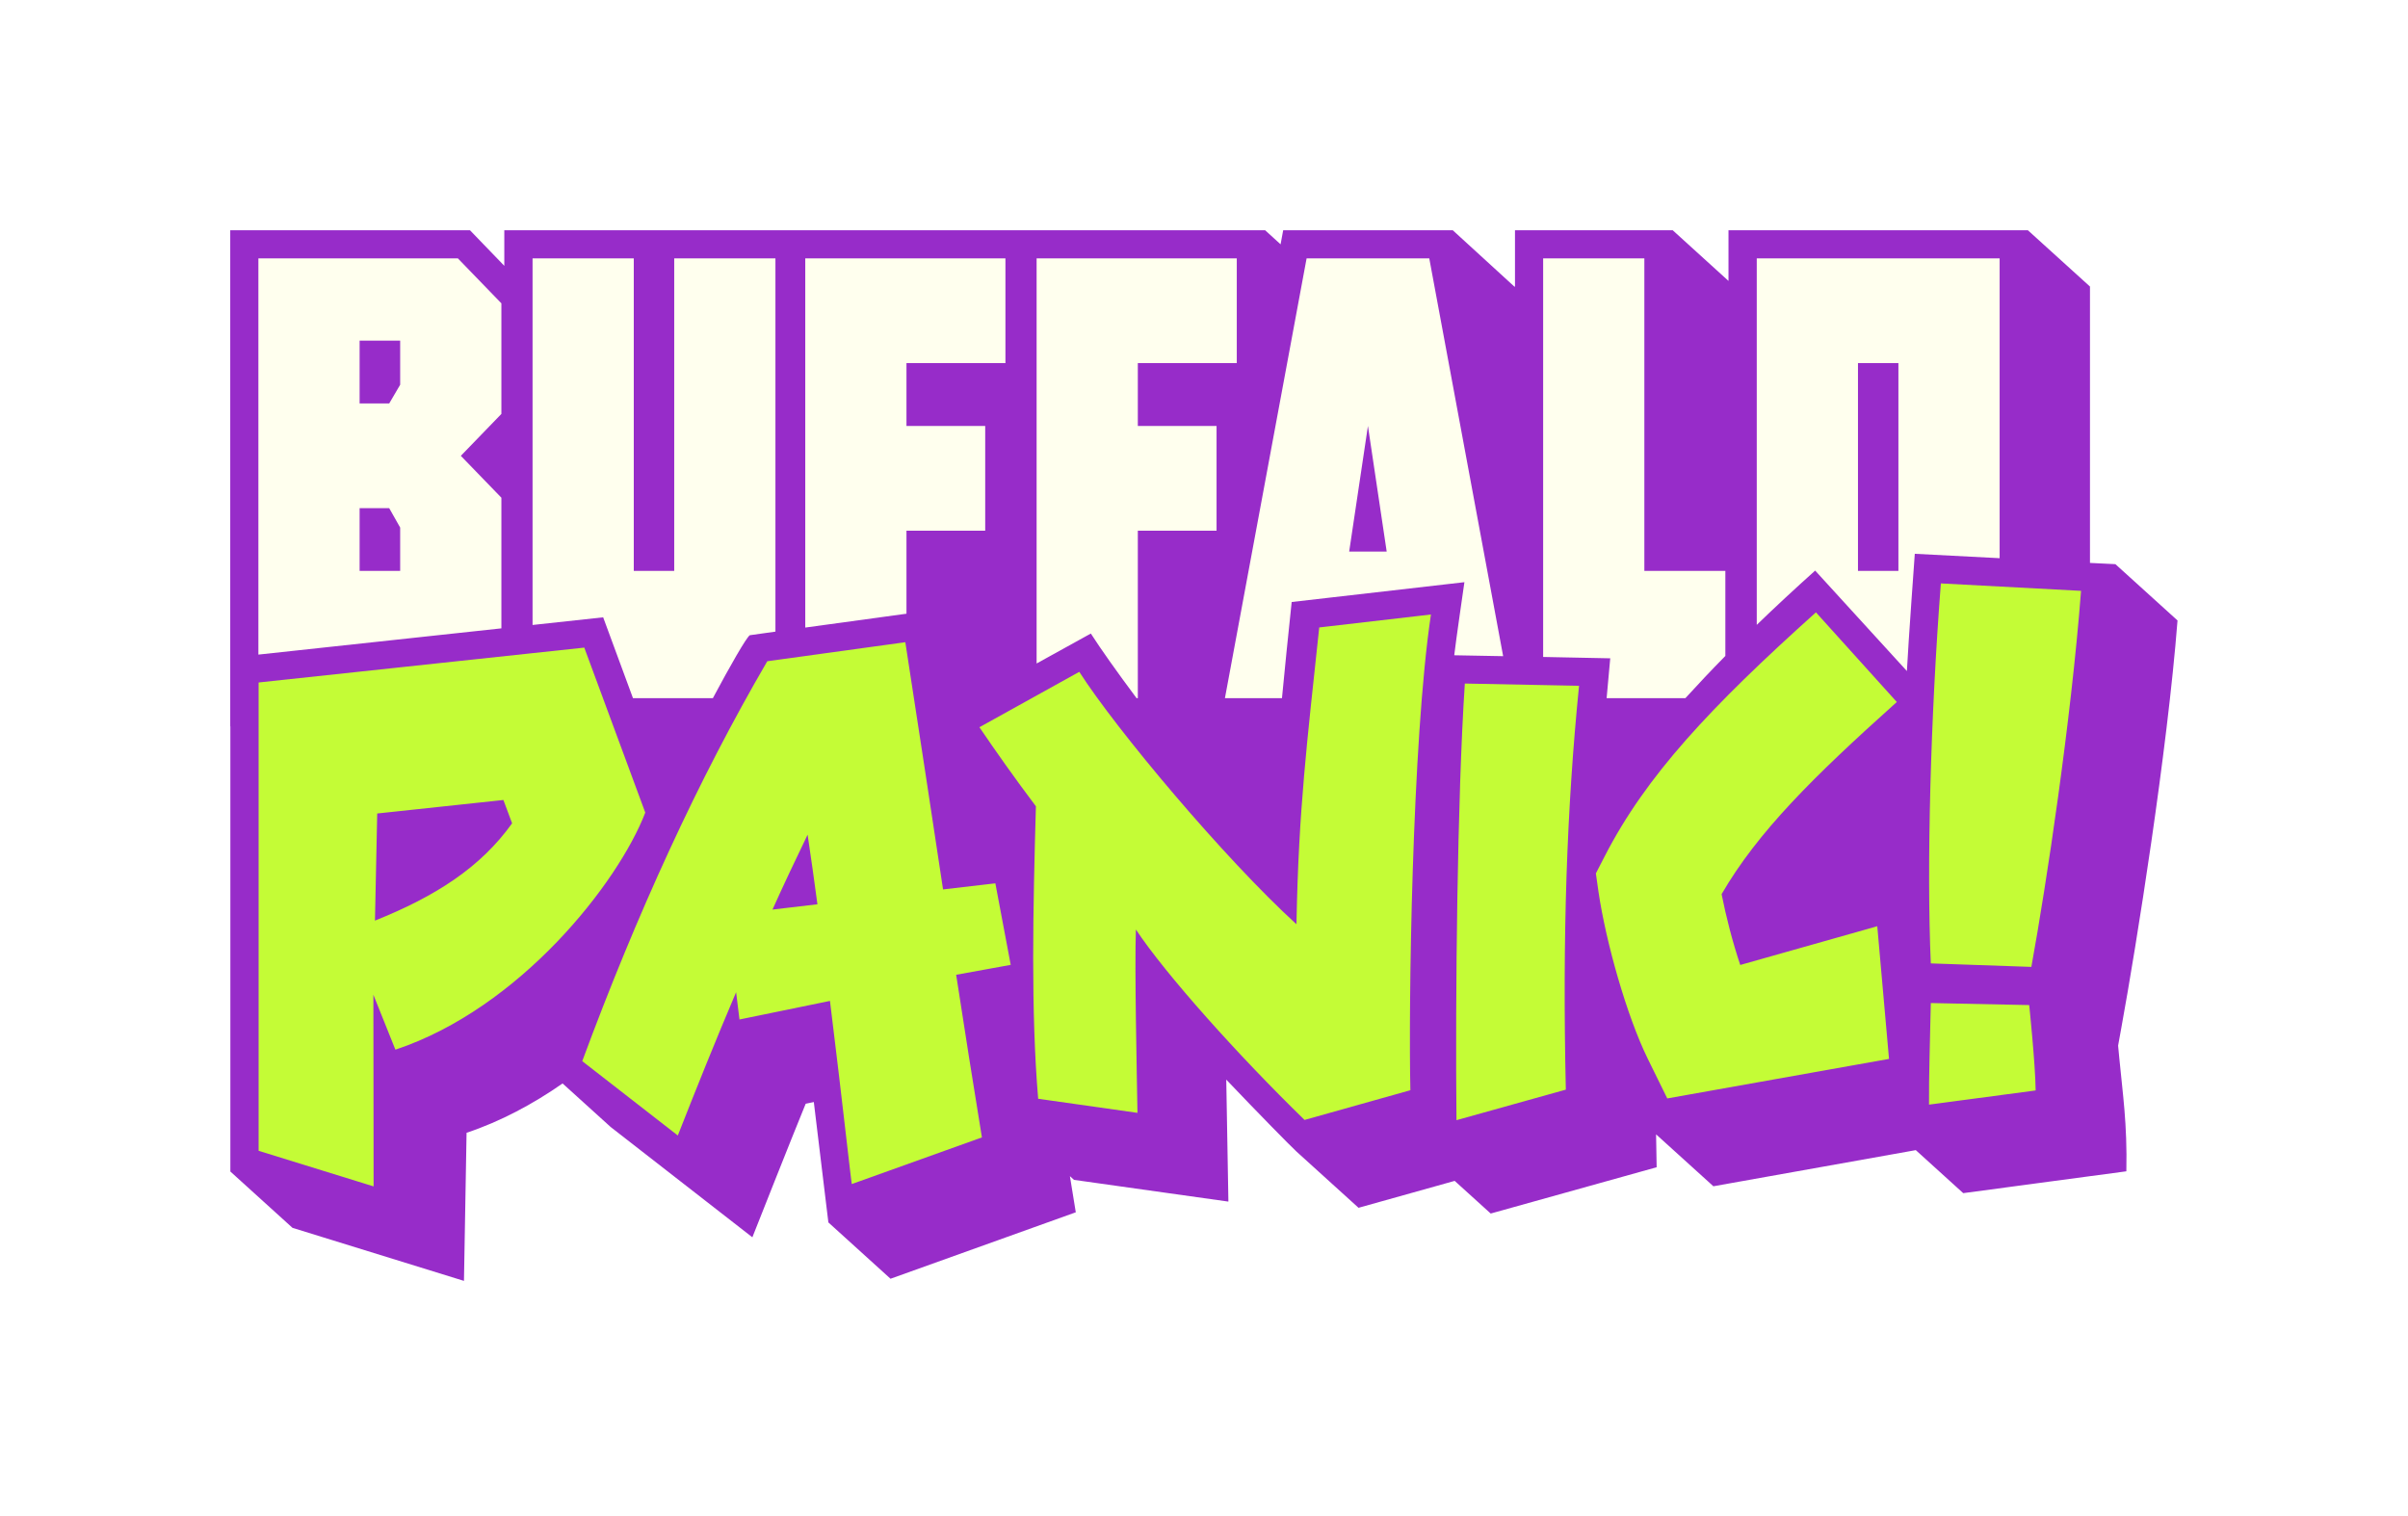 <svg width="251" height="158" viewBox="0 0 251 158" fill="none" xmlns="http://www.w3.org/2000/svg">
<g filter="url(#filter0_d_38_33)">
<path fill-rule="evenodd" clip-rule="evenodd" d="M133.483 25.468L131.87 24H52.566V27.71L48.986 24H24V75.714H24.012V122.121L30.488 127.991L48.362 133.521L48.633 118.083C52.189 116.897 55.557 115.089 58.642 112.941L63.658 117.484L78.424 128.977C78.424 128.977 82.557 118.517 83.982 115.054L84.829 114.878C85.347 119.116 85.842 123.201 86.113 125.502L86.348 127.428L92.825 133.298L112.135 126.371C112.135 126.371 111.876 124.81 111.523 122.603L111.947 122.99L128.043 125.256C128.043 125.256 127.89 117.026 127.82 112.542C131.175 116.064 134.496 119.445 135.108 120.008L135.132 120.032L141.608 125.902L151.629 123.096L155.385 126.5L172.682 121.675C172.682 121.675 172.659 120.208 172.623 118.247L178.534 123.601C178.57 123.636 178.581 123.659 178.593 123.659L199.694 119.891L204.639 124.375L221.642 122.098C221.748 117.132 221.254 113.974 220.912 110.346L220.783 108.996L221.113 107.177C222.714 98.395 225.905 78.391 226.976 64.678L220.5 58.809L217.851 58.679V29.87L211.375 24H180.171V29.283L174.354 24H157.916V29.929L157.905 29.87H157.846L151.428 24H133.754L133.483 25.468Z" fill="#972CC9"/>
<path fill-rule="evenodd" clip-rule="evenodd" d="M76.728 103.431L77.081 106.273L86.513 104.336C87.82 114.89 88.762 123.624 88.797 123.424L102.351 118.564C101.456 113.129 100.573 107.482 99.666 101.612L105.353 100.579L103.752 92.079L98.3 92.713C97.052 84.484 95.757 75.878 94.367 66.944L79.978 68.928C72.772 81.279 66.355 95.308 60.691 110.616L70.652 118.365C72.583 113.457 74.562 108.515 76.728 103.431ZM27.12 71.124L26.956 71.147V119.961L38.943 123.671L38.919 103.69L41.215 109.419C54.215 105.098 64.447 92.02 67.261 84.706L60.903 67.508L27.12 71.124ZM152.688 71.253C151.9 83.145 151.688 103.831 151.817 116.768L163.215 113.586C162.85 97.491 163.321 84.225 164.593 71.487L152.688 71.253ZM135.98 116.744L147.013 113.645C146.813 105.192 147.166 77.299 149.156 64.056L137.511 65.406C136.227 77.487 135.368 84.378 135.144 96.059L135.132 96.341C127.619 89.485 116.374 76.078 112.501 70.032L102.091 75.808C103.822 78.355 105.777 81.126 107.979 84.049C107.673 94.744 107.449 105.427 108.214 114.537L118.565 116.005C118.494 111.579 118.258 100.99 118.4 96.892C121.473 101.53 129.056 110.006 135.98 116.744ZM201.26 104.559C201.189 107.904 201.048 112.354 201.072 115.148L212.187 113.669C212.164 110.98 211.516 104.77 211.516 104.77L201.26 104.559ZM189.285 63.833C178.287 73.706 171.575 80.868 167.266 89.262L166.347 91.046L166.63 93.03C167.407 98.243 169.55 105.85 171.74 110.335L173.789 114.502L196.903 110.382L195.679 96.552L181.396 100.59C180.595 98.195 179.912 95.542 179.453 93.206C183.221 86.714 188.99 80.997 197.716 73.178L189.285 63.833ZM202.308 60.816C201.236 74.587 200.813 90.412 201.26 100.426C204.746 100.543 208.243 100.673 211.74 100.79C213.329 92.067 215.873 75.197 216.921 61.591L202.308 60.816ZM39.319 84.8L39.084 95.965C45.454 93.417 50.117 90.388 53.379 85.822L52.472 83.392L39.319 84.8ZM85.206 94.263C84.876 91.797 84.535 89.356 84.182 87.008C82.898 89.661 81.674 92.255 80.52 94.815L85.206 94.263Z" fill="#C4FC36"/>
<path d="M156.682 68.4L151.584 68.306C151.737 66.932 152.644 60.687 152.644 60.687L134.64 62.753C134.275 66.216 133.933 69.55 133.627 72.779H127.681L136.194 26.935H148.982L156.682 68.4ZM55.512 65.148V26.935H66.062V59.513H70.278V26.935H80.828V65.841L78.155 66.216C77.778 66.486 76.13 69.362 74.305 72.779H65.98L62.871 64.35L55.512 65.148ZM108.052 69.163V26.935H128.917V37.853H118.602V44.404H126.809V55.322H118.602V72.779H118.473C116.424 70.032 114.728 67.637 113.704 66.04L108.052 69.163ZM160.851 68.482V26.935H171.401V59.513H179.844V68.376C178.384 69.856 176.994 71.335 175.675 72.779H167.468C167.68 70.372 167.845 68.623 167.845 68.623L160.851 68.482ZM208.433 58.186L199.59 57.728C199.59 57.728 198.931 66.78 198.766 69.95L189.205 59.478C187.097 61.368 185.06 63.258 183.117 65.136V26.935H208.433V58.186ZM26.934 68.236V26.935H47.729L52.262 31.619V43.148L48.035 47.515L52.262 51.882V65.5L26.934 68.236ZM83.937 65.418V26.935H104.802V37.853H94.487V44.404H102.694V55.322H94.487V63.974L83.937 65.418ZM41.712 59.513V54.993L40.57 52.974H37.485V59.513H41.712ZM193.668 37.853V59.513H197.883V37.853H193.668ZM144.542 57.494L142.588 44.404L140.633 57.494H144.542ZM40.57 42.056L41.712 40.107V35.505H37.485V42.056H40.57Z" fill="#FFFFEE"/>
</g>
<defs>
<filter id="filter0_d_38_33" x="0" y="0" width="250.976" height="157.521" filterUnits="userSpaceOnUse" color-interpolation-filters="sRGB">
<feFlood flood-opacity="0" result="BackgroundImageFix"/>
<feColorMatrix in="SourceAlpha" type="matrix" values="0 0 0 0 0 0 0 0 0 0 0 0 0 0 0 0 0 0 127 0" result="hardAlpha"/>
<feOffset/>
<feGaussianBlur stdDeviation="12"/>
<feComposite in2="hardAlpha" operator="out"/>
<feColorMatrix type="matrix" values="0 0 0 0 0.592 0 0 0 0 0.173 0 0 0 0 0.788 0 0 0 0.4 0"/>
<feBlend mode="normal" in2="BackgroundImageFix" result="effect1_dropShadow_38_33"/>
<feBlend mode="normal" in="SourceGraphic" in2="effect1_dropShadow_38_33" result="shape"/>
</filter>
</defs>
</svg>
